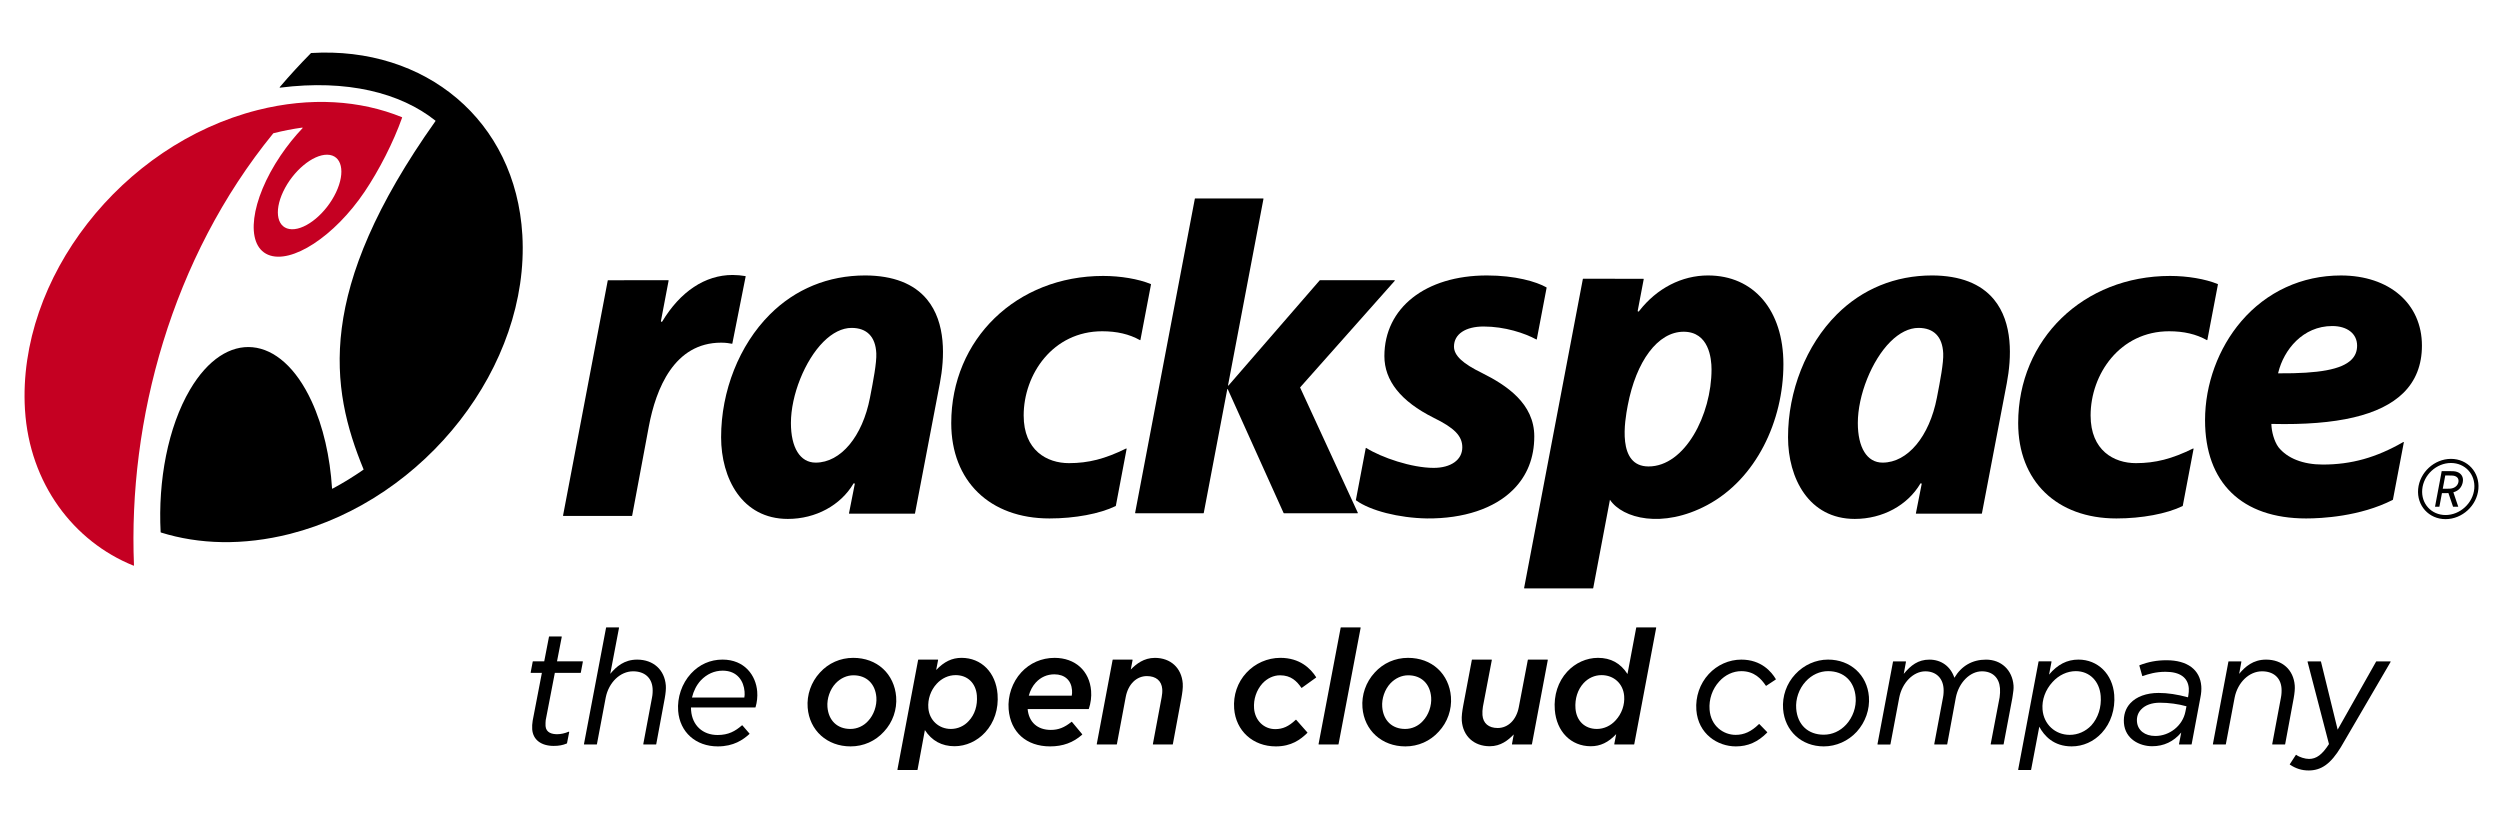 <?xml version="1.0" encoding="UTF-8" standalone="no"?>
<!-- Created with Inkscape (http://www.inkscape.org/) -->

<svg
   xmlns:dc="http://purl.org/dc/elements/1.1/"
   xmlns:cc="http://creativecommons.org/ns#"
   xmlns:rdf="http://www.w3.org/1999/02/22-rdf-syntax-ns#"
   xmlns:svg="http://www.w3.org/2000/svg"
   xmlns="http://www.w3.org/2000/svg"
   xmlns:sodipodi="http://sodipodi.sourceforge.net/DTD/sodipodi-0.dtd"
   xmlns:inkscape="http://www.inkscape.org/namespaces/inkscape"
   version="1.1"
   width="202.5"
   height="67.5"
   viewBox="135.829 229.889 202.5 67.5"
   id="Layer_1"
   xml:space="preserve"
   inkscape:version="0.48.3.1 r9886"
   sodipodi:docname="rackspace-logo-new.svg"><sodipodi:namedview
   pagecolor="#ffffff"
   bordercolor="#666666"
   borderopacity="1"
   objecttolerance="10"
   gridtolerance="10"
   guidetolerance="10"
   inkscape:pageopacity="0"
   inkscape:pageshadow="2"
   inkscape:window-width="1459"
   inkscape:window-height="959"
   id="namedview3306"
   showgrid="false"
   units="in"
   inkscape:zoom="2.8284271"
   inkscape:cx="138.19359"
   inkscape:cy="76.111504"
   inkscape:window-x="49"
   inkscape:window-y="24"
   inkscape:window-maximized="0"
   inkscape:current-layer="Layer_1" /><defs
   id="defs79" />
<g
   id="g3"
   transform="matrix(0.382,0,0,0.382,85.931,146.33)">
	<g
   id="g5">
		<g
   id="g7">
			<path
   d="m 190.682,259.349 c -2.07,4.366 -1.248,7.95 1.841,8.004 3.088,0.056 7.275,-3.437 9.343,-7.8 2.072,-4.368 1.249,-7.951 -1.841,-8.008 -3.088,-0.051 -7.273,3.442 -9.343,7.804 z m 25.17,-15.758 c 0.025,0.01 0.043,0.036 0.043,0.065 0,0.01 -0.002,0.019 -0.004,0.024 -1.846,5.232 -4.909,11.185 -7.945,15.7 -6.393,9.496 -15.572,15.482 -20.495,13.371 -4.921,-2.109 -3.737,-11.52 2.662,-21.019 1.441,-2.132 3.019,-4.086 4.656,-5.812 0.012,-0.013 0.021,-0.03 0.021,-0.051 0,-0.04 -0.034,-0.072 -0.072,-0.072 0,0 -0.009,0 -0.01,0.001 -2.011,0.278 -4.048,0.675 -6.105,1.196 -0.014,0.001 -0.028,0.012 -0.039,0.024 -21.603,26.493 -30.796,60.903 -29.531,91.598 v 0.002 c 0,0.041 -0.031,0.071 -0.072,0.071 -0.009,0 -0.019,0 -0.026,-0.003 -12.735,-5.135 -22.041,-17.438 -23.012,-33.015 l -0.012,-0.179 c -1.607,-27.715 20.486,-56.106 49.353,-63.414 11.185,-2.829 21.753,-2.083 30.588,1.513 z"
   id="path9"
   style="fill:#c50022"
   inkscape:connector-curvature="0" />
			<path
   d="m 207.685,318.338 c -2.099,1.457 -4.288,2.805 -6.549,4.019 -0.01,0.005 -0.022,0.009 -0.032,0.009 -0.04,0 -0.072,-0.031 -0.074,-0.07 -0.422,-6.653 -1.855,-13.1 -4.333,-18.465 -6.609,-14.318 -18.159,-15.419 -25.792,-2.456 -4.667,7.933 -6.795,19.3 -6.22,30.21 0,0.032 0.021,0.058 0.05,0.066 8.097,2.534 17.423,2.814 27.375,0.303 28.826,-7.344 50.875,-35.704 49.272,-63.392 -1.412,-24.321 -20.596,-40.036 -44.779,-38.579 -0.017,0 -0.033,0.008 -0.045,0.021 -2.351,2.379 -4.553,4.781 -6.619,7.207 -0.01,0.012 -0.016,0.029 -0.016,0.044 0,0.041 0.032,0.075 0.072,0.075 0.001,0 0.006,0 0.01,-0.001 14.171,-1.795 25.53,1.084 32.941,6.991 0.018,0.012 0.027,0.033 0.027,0.055 0,0.014 -0.004,0.029 -0.01,0.04 -25.539,36.004 -22.378,56.516 -15.253,73.84 0.004,0.008 0.006,0.016 0.006,0.025 0,0.024 -0.012,0.046 -0.031,0.058 z"
   id="path11"
   inkscape:connector-curvature="0" />
		</g>
		<g
   id="g13">
			<g
   id="g15">
				<path
   d="m 531.449,291.219 c -3.937,3.939 -6.895,11.337 -6.89,17.228 0.003,5.169 1.921,8.389 5.251,8.389 5.334,0 9.929,-5.577 11.511,-13.744 0.354,-1.824 0.714,-3.681 0.972,-5.331 0.258,-1.65 0.42,-3.105 0.37,-4.122 -0.167,-3.486 -1.986,-5.369 -5.24,-5.369 -1.993,-10e-4 -4.057,1.031 -5.974,2.949 z m 5.441,36.422 c -0.017,-0.019 -0.021,-0.041 -0.017,-0.06 l 1.22,-6.179 c 0.018,-0.097 -0.034,-0.171 -0.118,-0.188 -0.069,-0.012 -0.13,0.024 -0.162,0.081 -2.693,4.565 -7.972,7.479 -13.905,7.479 -9.743,0 -14.143,-8.646 -14.146,-17.301 -0.009,-9.831 3.854,-19.564 10.323,-26.038 5.419,-5.422 12.412,-8.288 20.23,-8.288 5.946,0.026 10.344,1.746 13.103,5.087 4.083,4.945 3.746,12.369 2.729,17.767 l -5.274,27.606 c -0.007,0.033 -0.037,0.058 -0.071,0.058 h -13.854 c -0.024,10e-4 -0.046,-0.009 -0.058,-0.024 z"
   id="path17"
   inkscape:connector-curvature="0" />
				<path
   d="m 445.903,277.149 c 6.027,0 10.48,1.312 12.632,2.528 0.024,0.014 0.041,0.044 0.034,0.075 l -2.08,10.917 c -0.004,0.024 -0.021,0.041 -0.041,0.051 -0.021,0.01 -0.045,0.01 -0.065,-0.001 -2.438,-1.327 -6.653,-2.745 -11.182,-2.745 -3.802,0 -6.275,1.592 -6.275,4.258 0,1.91 1.896,3.623 5.903,5.577 5.224,2.61 11.124,6.476 11.124,13.464 0,4.561 -1.522,8.375 -4.52,11.347 -3.984,3.954 -10.449,6.112 -18.226,6.052 -5.979,-0.097 -12.025,-1.647 -15.055,-3.84 -0.021,-0.017 -0.032,-0.046 -0.027,-0.073 l 2.086,-10.982 c 0.005,-0.022 0.022,-0.043 0.043,-0.054 0.023,-0.009 0.048,-0.007 0.068,0.005 3.237,2.031 9.617,4.222 14.297,4.222 3.628,0 6.072,-1.674 6.072,-4.359 0,-2.434 -1.719,-4.135 -6.106,-6.28 -6.941,-3.473 -10.416,-7.872 -10.416,-13.059 0.002,-10.207 8.692,-17.103 21.734,-17.103 z"
   id="path19"
   inkscape:connector-curvature="0" />
				<path
   d="m 590.769,277.251 c 3.699,0 7.478,0.644 10.102,1.719 0.033,0.012 0.051,0.046 0.046,0.082 l -2.243,11.757 c -0.003,0.022 -0.019,0.043 -0.041,0.051 -0.021,0.01 -0.044,0.01 -0.063,-0.001 -2.265,-1.266 -4.883,-1.876 -8.001,-1.876 -10.435,0 -16.651,9.094 -16.651,17.859 0,7.438 4.967,10.104 9.6,10.104 4.142,0 7.659,-0.904 12.128,-3.105 0.025,-0.012 0.058,-0.011 0.077,0.007 0.022,0.017 0.032,0.044 0.029,0.071 l -2.291,12.078 c -0.004,0.021 -0.019,0.041 -0.039,0.052 -3.39,1.64 -8.637,2.625 -14.034,2.625 -12.666,0 -20.828,-7.933 -20.828,-20.217 -0.004,-17.791 13.836,-31.206 32.209,-31.206 z"
   id="path21"
   inkscape:connector-curvature="0" />
				<path
   d="m 364.538,277.251 c 3.702,0 7.478,0.644 10.101,1.719 0.033,0.012 0.051,0.046 0.045,0.082 l -2.241,11.757 c -0.005,0.022 -0.021,0.043 -0.041,0.051 -0.022,0.01 -0.046,0.01 -0.066,-0.001 -2.262,-1.266 -4.881,-1.876 -8.001,-1.876 -10.434,0 -16.65,9.094 -16.65,17.859 0,7.438 4.968,10.104 9.599,10.104 4.141,0 7.657,-0.904 12.128,-3.105 0.027,-0.012 0.056,-0.011 0.078,0.007 0.022,0.017 0.033,0.044 0.027,0.071 l -2.288,12.078 c -0.004,0.021 -0.021,0.041 -0.041,0.052 -3.39,1.64 -8.637,2.625 -14.035,2.625 -12.664,0 -20.826,-7.933 -20.826,-20.217 0,-17.791 13.84,-31.206 32.211,-31.206 z"
   id="path23"
   inkscape:connector-curvature="0" />
				<path
   d="m 285.961,277.048 c 0.867,0 1.933,0.092 2.714,0.234 0.018,0.003 0.034,0.016 0.046,0.031 0.01,0.019 0.016,0.038 0.01,0.057 l -2.82,14.205 c -0.004,0.017 -0.014,0.034 -0.03,0.044 -0.017,0.012 -0.037,0.014 -0.056,0.012 -0.513,-0.106 -1.327,-0.23 -2.283,-0.23 -9.952,0 -13.834,9.728 -15.342,17.771 l -3.534,18.913 c -0.009,0.034 -0.037,0.06 -0.072,0.06 h -14.508 c -0.023,0 -0.043,-0.011 -0.056,-0.026 -0.014,-0.017 -0.021,-0.039 -0.016,-0.062 l 9.478,-49.834 c 0.007,-0.036 0.038,-0.06 0.072,-0.06 l 12.76,-0.001 c 0.023,0 0.043,0.007 0.058,0.025 0.011,0.012 0.017,0.029 0.017,0.046 l -1.628,8.564 c -0.012,0.058 0,0.133 0.074,0.171 0.075,0.039 0.155,0.014 0.207,-0.063 3.809,-6.331 9.079,-9.857 14.909,-9.857 z"
   id="path25"
   inkscape:connector-curvature="0" />
				<path
   d="m 305.22,291.219 c -3.937,3.939 -6.893,11.337 -6.889,17.228 10e-4,5.169 1.918,8.389 5.25,8.389 5.335,0 9.928,-5.577 11.508,-13.744 0.355,-1.824 0.714,-3.681 0.972,-5.331 0.26,-1.65 0.42,-3.105 0.373,-4.122 -0.169,-3.486 -1.986,-5.369 -5.241,-5.369 -1.992,-10e-4 -4.056,1.031 -5.973,2.949 z m 5.439,36.422 c -0.015,-0.019 -0.019,-0.041 -0.015,-0.06 l 1.219,-6.179 c 0.017,-0.097 -0.034,-0.171 -0.121,-0.188 -0.067,-0.012 -0.129,0.024 -0.16,0.081 -2.695,4.565 -7.972,7.479 -13.908,7.479 -9.741,0 -14.142,-8.646 -14.147,-17.301 -0.006,-9.831 3.855,-19.564 10.325,-26.038 5.417,-5.422 12.412,-8.288 20.229,-8.288 5.948,0.026 10.347,1.746 13.104,5.087 4.081,4.945 3.747,12.369 2.728,17.767 l -5.274,27.606 c -0.006,0.033 -0.035,0.058 -0.072,0.058 h -13.853 c -0.021,10e-4 -0.041,-0.009 -0.055,-0.024 z"
   id="path27"
   inkscape:connector-curvature="0" />
				<path
   d="m 480.185,317.649 c 7.698,0 13.354,-10.932 13.354,-20.579 0,-2.328 -0.55,-7.987 -5.919,-7.987 -5.459,0 -10.067,6.221 -11.854,15.653 -0.614,3.229 -2.326,12.913 4.419,12.913 z m 12.606,-40.5 c 9.698,0 15.989,7.354 15.989,18.813 0,12.017 -5.771,24.341 -16.171,29.886 -9.476,5.052 -17.94,2.836 -20.602,-1.122 -0.003,-0.007 -0.015,-0.007 -0.015,0.003 l -3.541,18.718 c -0.006,0.031 -0.036,0.06 -0.072,0.06 h -14.512 c -0.021,0 -0.041,-0.011 -0.055,-0.027 -0.015,-0.016 -0.021,-0.039 -0.015,-0.06 l 12.455,-65.513 c 0.007,-0.032 0.038,-0.06 0.072,-0.06 l 12.762,0.008 c 0.021,0 0.041,0.01 0.056,0.026 0.015,0.019 0.019,0.042 0.015,0.06 l -1.268,6.67 c -0.014,0.073 -0.008,0.162 0.066,0.193 0.069,0.029 0.146,0.003 0.203,-0.07 l 0.062,-0.081 c 3.739,-4.797 9.019,-7.504 14.571,-7.504 z"
   id="path29"
   inkscape:connector-curvature="0" />
				<path
   d="m 384.049,260.823 h 14.411 c 0.021,0 0.041,0.01 0.055,0.027 0.015,0.021 0.02,0.041 0.015,0.062 l -7.516,39.54 c -0.003,0.024 10e-4,0.049 0.027,0.06 0.022,0.012 0.049,0.003 0.065,-0.015 l 19.347,-22.312 c 0.014,-0.015 0.034,-0.024 0.055,-0.024 h 15.804 c 0.029,0 0.056,0.016 0.068,0.043 0.003,0.01 0.007,0.021 0.007,0.031 0,0.017 -0.007,0.034 -0.021,0.048 l -20.072,22.612 12.245,26.574 c 0.005,0.01 0.005,0.02 0.005,0.029 0,0.014 -0.003,0.027 -0.008,0.037 -0.017,0.023 -0.038,0.036 -0.062,0.036 H 402.87 c -0.027,0 -0.055,-0.018 -0.068,-0.043 l -11.844,-26.269 c -0.008,-0.024 -0.029,-0.036 -0.054,-0.034 -0.025,0.003 -0.041,0.019 -0.047,0.044 l -4.987,26.241 c -0.008,0.034 -0.037,0.061 -0.072,0.061 h -14.41 c -0.022,0 -0.042,-0.011 -0.056,-0.027 -0.016,-0.019 -0.019,-0.041 -0.016,-0.06 l 12.663,-66.602 c 0.004,-0.035 0.035,-0.059 0.07,-0.059 z"
   id="path31"
   inkscape:connector-curvature="0" />
				<path
   d="m 630.427,292.032 c 0,-2.549 -2.11,-4.158 -5.267,-4.158 -6.259,0 -10.274,5.063 -11.444,9.841 l -0.041,0.174 c -0.002,10e-4 -0.002,0.005 0,0.01 0.003,10e-4 0.005,0.003 0.01,0.003 h 0.181 c 8.48,0.056 13.266,-0.815 15.358,-2.892 0.809,-0.802 1.203,-1.781 1.203,-2.978 z m -3.454,-14.881 c 10.317,0 17.201,5.994 17.201,14.881 0,4.11 -1.339,7.49 -3.974,10.059 -4.83,4.708 -13.904,6.866 -27.788,6.54 l -0.157,-0.002 c 0,-0.004 -0.003,0 -0.003,0 -0.002,0.002 -0.002,0.002 -0.002,0.003 l 0.005,0.156 c 0.048,1.431 0.544,3.448 1.476,4.753 1.896,2.398 5.254,3.705 9.414,3.705 6.083,0 11.354,-1.479 17.083,-4.78 0.024,-0.014 0.056,-0.013 0.079,0.003 0.023,0.018 0.034,0.046 0.03,0.071 l -2.311,12.146 c -0.005,0.021 -0.021,0.039 -0.036,0.05 -6.979,3.554 -15.168,3.938 -18.371,3.938 -13.638,0 -21.434,-7.583 -21.434,-20.826 0,-7.634 2.805,-15.286 7.688,-20.99 5.362,-6.26 12.856,-9.707 21.1,-9.707 z"
   id="path33"
   inkscape:connector-curvature="0" />
			</g>
			<path
   d="m 644.237,322.511 c -0.272,3.021 1.932,5.438 4.945,5.438 3.075,0 5.819,-2.516 6.094,-5.593 0.272,-3.025 -1.933,-5.442 -4.946,-5.442 -3.071,-10e-4 -5.814,2.512 -6.093,5.597 z m -0.866,-0.076 c 0.318,-3.53 3.434,-6.393 6.959,-6.393 3.529,0 6.132,2.861 5.815,6.393 -0.318,3.525 -3.436,6.386 -6.963,6.386 -3.526,-0.001 -6.129,-2.861 -5.811,-6.386 z m 4.987,-3.771 c 0.004,-0.016 0.018,-0.027 0.03,-0.027 h 1.603 l 0.016,0.002 c 0.41,0.008 0.683,0.01 0.89,0.025 0.279,0.021 0.49,0.062 0.709,0.139 0.812,0.271 1.273,0.915 1.273,1.735 0,0.14 -0.014,0.289 -0.045,0.438 -0.188,1.01 -0.821,1.829 -1.995,2.15 l 1.028,3.028 c 0,0.004 0.002,0.005 0.002,0.011 0,0.005 -0.002,0.012 -0.007,0.015 -0.005,0.012 -0.015,0.017 -0.024,0.017 h -1.042 c -0.012,0 -0.022,-0.01 -0.028,-0.021 l -0.979,-2.885 -0.643,0.016 h -0.021 -0.707 l -0.54,2.864 c -0.002,0.016 -0.016,0.025 -0.031,0.025 h -0.861 c -0.009,0 -0.02,-0.005 -0.023,-0.013 -0.004,-0.007 -0.009,-0.016 -0.009,-0.024 l 0.545,-2.892 0.007,-0.036 0.429,-2.268 0.423,-2.299 z m 1.463,0.9 h -0.704 l -0.262,1.41 -0.266,1.402 h 0.688 0.08 c 0.354,-0.005 0.588,-0.011 0.776,-0.021 0.207,-0.015 0.36,-0.043 0.528,-0.095 0.664,-0.192 1.132,-0.677 1.247,-1.297 0.115,-0.61 -0.164,-1.093 -0.756,-1.282 -0.148,-0.055 -0.283,-0.081 -0.488,-0.096 -0.185,-0.013 -0.417,-0.014 -0.769,-0.021 h -0.074 z"
   id="path35"
   inkscape:connector-curvature="0" />
		</g>
	</g>
	<g
   id="g37">
		<path
   d="m 414.376,376.602 h -4.089 c -0.022,0 -0.043,-0.011 -0.059,-0.025 -0.013,-0.02 -0.018,-0.039 -0.015,-0.062 l 4.687,-24.677 c 0.007,-0.034 0.035,-0.061 0.071,-0.061 h 4.092 c 0.022,0 0.044,0.011 0.058,0.026 0.013,0.019 0.02,0.038 0.014,0.062 l -4.687,24.677 c -0.007,0.033 -0.038,0.06 -0.072,0.06 z"
   id="path39"
   inkscape:connector-curvature="0" />
		<path
   d="m 555.41,376.602 h -2.604 c -0.021,0 -0.043,-0.011 -0.057,-0.025 -0.014,-0.02 -0.021,-0.039 -0.016,-0.062 l 1.892,-9.902 c 0.092,-0.583 0.126,-1.383 0.08,-1.94 -0.173,-2.246 -1.604,-3.586 -3.828,-3.586 -2.545,0 -4.923,2.402 -5.538,5.586 l -1.824,9.871 c -0.007,0.034 -0.036,0.061 -0.072,0.061 h -2.604 c -0.021,0 -0.042,-0.011 -0.056,-0.025 -0.015,-0.02 -0.021,-0.039 -0.017,-0.062 l 1.86,-9.902 c 0.114,-0.536 0.16,-1.334 0.112,-1.94 -0.173,-2.212 -1.653,-3.586 -3.862,-3.586 -2.543,0 -4.925,2.402 -5.536,5.586 l -1.861,9.871 c -0.007,0.034 -0.037,0.061 -0.071,0.061 h -2.604 c -0.021,0 -0.043,-0.011 -0.059,-0.025 -0.013,-0.02 -0.018,-0.039 -0.015,-0.062 l 3.292,-17.476 c 0.008,-0.034 0.037,-0.061 0.071,-0.061 h 2.604 c 0.021,0 0.043,0.011 0.058,0.025 0.013,0.017 0.02,0.039 0.014,0.062 l -0.47,2.557 c 1.512,-1.818 3.042,-3.019 5.439,-3.019 2.521,0 4.491,1.438 5.298,3.851 1.493,-2.521 3.807,-3.851 6.703,-3.851 3.234,0 5.582,2.201 5.839,5.479 0.053,0.665 -0.065,1.441 -0.183,2.191 -0.026,0.178 -0.053,0.354 -0.08,0.529 l -1.838,9.737 c -0.002,0.03 -0.034,0.057 -0.067,0.057 z"
   id="path41"
   inkscape:connector-curvature="0" />
		<path
   d="m 615.106,376.602 h -2.604 c -0.021,0 -0.043,-0.011 -0.058,-0.025 -0.014,-0.02 -0.021,-0.039 -0.015,-0.062 l 1.856,-9.902 c 0.114,-0.54 0.162,-1.338 0.114,-1.94 -0.177,-2.246 -1.723,-3.586 -4.135,-3.586 -2.727,0 -5.166,2.35 -5.808,5.586 l -1.86,9.871 c -0.007,0.034 -0.036,0.061 -0.07,0.061 h -2.604 c -0.022,0 -0.045,-0.011 -0.059,-0.025 -0.014,-0.02 -0.02,-0.039 -0.014,-0.062 l 3.29,-17.476 c 0.007,-0.034 0.037,-0.061 0.071,-0.061 h 2.604 c 0.022,0 0.044,0.011 0.058,0.025 0.014,0.017 0.02,0.039 0.014,0.062 l -0.468,2.559 c 1.274,-1.528 2.958,-3.021 5.71,-3.021 3.431,0 5.812,2.15 6.076,5.479 0.053,0.693 -0.019,1.56 -0.228,2.725 l -1.805,9.734 c 0,0.031 -0.03,0.058 -0.065,0.058 z"
   id="path43"
   inkscape:connector-curvature="0" />
		<path
   d="m 620.14,382.111 c -1.431,0 -2.687,-0.392 -3.956,-1.229 -0.031,-0.021 -0.042,-0.067 -0.021,-0.103 l 1.268,-1.95 c 0.012,-0.019 0.027,-0.029 0.048,-0.033 0.024,0 0.041,0 0.058,0.014 0.649,0.48 1.834,0.856 2.695,0.856 1.562,0 2.793,-0.912 4.231,-3.15 l -4.541,-17.444 c -0.006,-0.022 0,-0.046 0.014,-0.064 0.013,-0.018 0.033,-0.026 0.059,-0.026 h 2.7 c 0.036,0 0.062,0.021 0.071,0.056 l 3.537,14.417 8.158,-14.437 c 0.014,-0.022 0.038,-0.036 0.065,-0.036 h 2.941 c 0.026,0 0.052,0.014 0.063,0.034 0.012,0.024 0.012,0.053 0,0.074 l -10.548,18.079 c -2.136,3.512 -4.118,4.942 -6.842,4.942 z"
   id="path45"
   inkscape:connector-curvature="0" />
		<path
   d="m 498.688,377.008 c -3.868,0 -7.986,-2.646 -8.367,-7.709 -0.211,-2.812 0.746,-5.594 2.623,-7.627 1.797,-1.949 4.315,-3.066 6.907,-3.066 4.244,0 6.407,2.588 7.317,4.128 0.021,0.032 0.011,0.076 -0.022,0.1 l -1.992,1.316 c -0.03,0.021 -0.08,0.016 -0.104,-0.021 -0.963,-1.433 -2.427,-3.076 -5.196,-3.076 -1.729,0 -3.434,0.791 -4.672,2.173 -1.472,1.6 -2.224,3.783 -2.055,5.997 0.262,3.507 2.978,5.341 5.524,5.341 1.808,0 3.328,-0.702 4.935,-2.278 0.016,-0.012 0.034,-0.021 0.052,-0.021 l 0,0 c 0.021,0 0.039,0.01 0.056,0.022 l 1.643,1.689 c 0.027,0.029 0.027,0.073 0,0.104 -1.968,1.997 -4.079,2.928 -6.649,2.928 z"
   id="path47"
   inkscape:connector-curvature="0" />
		<path
   d="m 446.519,376.976 c -3.347,0 -5.676,-2.125 -5.936,-5.409 -0.072,-0.934 0.099,-2.072 0.297,-3.163 l 1.838,-9.736 c 0.007,-0.036 0.038,-0.062 0.072,-0.062 h 4.089 c 0.023,0 0.045,0.01 0.059,0.026 0.013,0.018 0.02,0.039 0.015,0.061 l -1.893,9.906 c -0.097,0.549 -0.135,1.276 -0.094,1.771 0.135,1.74 1.31,2.738 3.222,2.738 2.213,0 3.969,-1.728 4.479,-4.402 l 1.918,-10.038 c 0.007,-0.036 0.038,-0.062 0.072,-0.062 h 4.089 c 0.021,0 0.043,0.01 0.059,0.026 0.013,0.018 0.02,0.039 0.015,0.061 l -3.365,17.85 c -0.007,0.034 -0.038,0.062 -0.071,0.062 h -4.09 c -0.022,0 -0.043,-0.012 -0.058,-0.026 -0.014,-0.02 -0.021,-0.039 -0.015,-0.062 l 0.379,-2.049 c -1.148,1.202 -2.746,2.508 -5.081,2.508 z"
   id="path49"
   inkscape:connector-curvature="0" />
		<path
   d="m 401.146,377.008 c -4.847,0 -8.477,-3.295 -8.831,-8.015 -0.213,-2.854 0.707,-5.552 2.592,-7.591 1.856,-2.015 4.483,-3.169 7.203,-3.169 4.117,0 6.396,2.226 7.585,4.091 0.021,0.033 0.014,0.077 -0.019,0.1 l -3.01,2.164 c -0.014,0.012 -0.041,0.01 -0.055,0.014 -0.021,-0.005 -0.037,-0.016 -0.048,-0.03 -0.953,-1.371 -2.16,-2.64 -4.526,-2.64 -1.354,0 -2.709,0.63 -3.729,1.732 -1.268,1.414 -1.916,3.341 -1.771,5.286 0.191,2.547 2.075,4.394 4.479,4.394 1.61,0 2.87,-0.569 4.354,-1.973 0.014,-0.014 0.034,-0.021 0.051,-0.021 0.021,0 0.039,0.01 0.055,0.025 l 2.361,2.67 c 0.027,0.029 0.023,0.075 -0.006,0.102 -1.447,1.414 -3.374,2.861 -6.685,2.861 z"
   id="path51"
   inkscape:connector-curvature="0" />
		<path
   d="m 379.243,376.602 h -4.089 c -0.023,0 -0.043,-0.011 -0.058,-0.025 -0.012,-0.02 -0.019,-0.039 -0.014,-0.062 l 1.856,-9.902 c 0.117,-0.543 0.17,-1.254 0.129,-1.773 -0.138,-1.738 -1.324,-2.738 -3.257,-2.738 -2.21,0 -3.969,1.729 -4.481,4.402 l -1.881,10.04 c -0.007,0.034 -0.038,0.061 -0.072,0.061 h -4.122 c -0.023,0 -0.044,-0.011 -0.058,-0.025 -0.012,-0.02 -0.019,-0.039 -0.014,-0.062 l 3.363,-17.848 c 0.006,-0.036 0.037,-0.062 0.072,-0.062 h 4.089 c 0.022,0 0.042,0.011 0.057,0.027 0.013,0.018 0.018,0.039 0.015,0.061 l -0.384,2.021 c 1.158,-1.192 2.776,-2.479 5.119,-2.479 3.327,0 5.641,2.123 5.902,5.409 0.075,0.969 -0.113,2.141 -0.296,3.163 l -1.805,9.734 c -0.006,0.031 -0.037,0.058 -0.071,0.058 z"
   id="path53"
   inkscape:connector-curvature="0" />
		<path
   d="m 269.702,376.602 h -2.604 c -0.023,0 -0.043,-0.011 -0.057,-0.025 -0.013,-0.02 -0.019,-0.039 -0.015,-0.062 l 1.859,-9.902 c 0.114,-0.536 0.162,-1.334 0.113,-1.94 -0.176,-2.246 -1.72,-3.586 -4.133,-3.586 -2.728,0 -5.169,2.35 -5.807,5.586 l -1.861,9.871 c -0.006,0.034 -0.037,0.061 -0.072,0.061 h -2.603 c -0.023,0 -0.044,-0.011 -0.058,-0.025 -0.013,-0.02 -0.019,-0.039 -0.014,-0.062 l 4.686,-24.677 c 0.005,-0.034 0.036,-0.061 0.071,-0.061 h 2.604 c 0.022,0 0.042,0.011 0.056,0.026 0.013,0.019 0.019,0.038 0.015,0.062 l -1.859,9.757 c 1.271,-1.527 2.957,-3.018 5.705,-3.018 3.428,0 5.813,2.15 6.078,5.479 0.051,0.695 -0.021,1.562 -0.229,2.725 l -1.804,9.734 c -0.005,0.03 -0.036,0.057 -0.071,0.057 z"
   id="path55"
   inkscape:connector-curvature="0" />
		<path
   d="m 282.823,377.008 c -4.672,0 -8.045,-3.017 -8.401,-7.504 -0.226,-2.878 0.789,-5.844 2.714,-7.935 1.787,-1.938 4.1,-2.966 6.688,-2.966 4.716,0 7.094,3.397 7.358,6.764 0.088,1.107 -0.029,2.229 -0.351,3.339 -0.008,0.031 -0.037,0.053 -0.069,0.053 H 277.14 c -0.008,0.188 0.006,0.378 0.018,0.562 l 0.007,0.067 c 0.248,3.161 2.453,5.204 5.617,5.204 2.319,0 3.741,-0.815 5.163,-2.043 0.013,-0.012 0.028,-0.019 0.047,-0.019 0.029,0.005 0.043,0.011 0.056,0.024 l 1.489,1.725 c 0.026,0.03 0.022,0.077 -0.007,0.103 -1.351,1.223 -3.335,2.626 -6.707,2.626 z m -5.475,-10.357 h 11.105 c 0.072,-0.321 0.089,-0.75 0.048,-1.272 -0.169,-2.143 -1.476,-4.43 -4.641,-4.43 -1.757,0 -3.363,0.716 -4.649,2.074 -0.877,0.952 -1.519,2.206 -1.863,3.628 z"
   id="path57"
   inkscape:connector-curvature="0" />
		<path
   d="m 248.054,376.907 c -2.703,0 -4.415,-1.315 -4.581,-3.52 -0.041,-0.562 -0.004,-1.232 0.102,-1.842 l 1.95,-10.124 h -2.306 c -0.023,0 -0.043,-0.011 -0.057,-0.024 -0.012,-0.021 -0.019,-0.04 -0.015,-0.062 l 0.435,-2.298 c 0.006,-0.034 0.037,-0.061 0.072,-0.061 h 2.368 l 1.01,-5.215 c 0.006,-0.034 0.037,-0.061 0.072,-0.061 h 2.562 c 0.022,0 0.044,0.011 0.058,0.026 0.012,0.019 0.019,0.04 0.015,0.062 l -1.005,5.187 h 5.409 c 0.023,0 0.043,0.011 0.058,0.025 0.012,0.017 0.018,0.039 0.014,0.062 l -0.434,2.298 c -0.007,0.034 -0.038,0.06 -0.072,0.06 h -5.436 l -1.933,10.016 c -0.027,0.292 -0.068,0.854 -0.038,1.264 0.106,1.427 1.394,1.726 2.456,1.726 0.787,0 1.613,-0.18 2.46,-0.534 0.022,-0.013 0.051,-0.007 0.075,0.011 0.021,0.018 0.031,0.045 0.025,0.07 l -0.464,2.366 c -0.004,0.022 -0.021,0.043 -0.043,0.054 -0.853,0.36 -1.679,0.514 -2.757,0.514 z"
   id="path59"
   inkscape:connector-curvature="0" />
		<path
   d="m 428.619,377.008 c -4.979,0 -8.717,-3.379 -9.098,-8.216 -0.215,-2.703 0.728,-5.41 2.584,-7.426 1.823,-2.02 4.337,-3.133 7.076,-3.133 2.494,0 4.688,0.808 6.34,2.335 1.597,1.478 2.576,3.576 2.762,5.914 0.216,2.716 -0.729,5.41 -2.588,7.393 -1.826,2.02 -4.34,3.133 -7.076,3.133 z m 0.607,-15.076 c -1.382,0 -2.722,0.604 -3.767,1.699 -1.201,1.271 -1.886,3.237 -1.746,5.017 0.229,2.876 2.093,4.662 4.865,4.662 1.431,0 2.803,-0.617 3.763,-1.698 1.199,-1.266 1.884,-3.233 1.747,-5.019 -0.227,-2.874 -2.092,-4.661 -4.862,-4.661 z"
   id="path61"
   inkscape:connector-curvature="0" />
		<path
   d="m 517.347,377.008 c -4.716,0 -8.268,-3.254 -8.633,-7.91 -0.214,-2.72 0.729,-5.413 2.586,-7.394 1.816,-1.969 4.349,-3.101 6.945,-3.101 4.737,0 8.302,3.24 8.666,7.879 0.21,2.673 -0.733,5.379 -2.585,7.424 -1.815,1.971 -4.357,3.102 -6.979,3.102 z m 0.911,-15.956 c -1.765,0 -3.451,0.772 -4.744,2.175 -1.428,1.55 -2.185,3.716 -2.021,5.79 0.267,3.399 2.504,5.512 5.842,5.512 1.787,0 3.473,-0.761 4.745,-2.14 1.427,-1.551 2.184,-3.717 2.021,-5.794 -0.268,-3.42 -2.507,-5.543 -5.843,-5.543 z"
   id="path63"
   inkscape:connector-curvature="0" />
		<path
   d="m 561.236,382.011 h -2.604 c -0.021,0 -0.041,-0.01 -0.057,-0.026 -0.013,-0.018 -0.02,-0.037 -0.016,-0.061 l 4.321,-22.886 c 0.007,-0.034 0.037,-0.061 0.072,-0.061 h 2.603 c 0.022,0 0.043,0.011 0.06,0.025 0.012,0.017 0.017,0.039 0.014,0.062 l -0.52,2.723 c 1.788,-2.142 3.828,-3.185 6.23,-3.185 4.121,0 7.24,3.072 7.588,7.472 0.237,3.05 -0.722,5.991 -2.636,8.068 -1.7,1.848 -3.97,2.863 -6.391,2.863 -3.807,0 -5.825,-2.229 -6.863,-4.178 l -1.732,9.121 c -0.002,0.037 -0.034,0.063 -0.069,0.063 z m 9.545,-20.959 c -1.817,0 -3.616,0.843 -4.935,2.309 -1.513,1.64 -2.287,3.764 -2.121,5.827 0.241,3.114 2.665,5.375 5.761,5.375 1.731,0 3.36,-0.713 4.588,-2.006 1.45,-1.606 2.173,-3.881 1.986,-6.229 -0.245,-3.156 -2.368,-5.276 -5.279,-5.276 z"
   id="path65"
   inkscape:connector-curvature="0" />
		<path
   d="m 586.984,376.972 c -2.703,0 -5.732,-1.532 -5.999,-4.899 -0.128,-1.658 0.337,-3.115 1.352,-4.212 1.297,-1.411 3.429,-2.188 6.003,-2.188 1.896,0 3.938,0.304 6.232,0.928 l 0.059,-0.325 c 0.1,-0.533 0.145,-1.162 0.109,-1.604 -0.183,-2.278 -1.893,-3.482 -4.94,-3.482 -2.028,0 -3.584,0.458 -4.839,0.908 -0.021,0.003 -0.039,0.003 -0.057,-0.005 -0.02,-0.009 -0.032,-0.025 -0.039,-0.047 l -0.61,-2.162 c -0.012,-0.036 0.011,-0.073 0.045,-0.087 1.897,-0.729 3.662,-1.056 5.727,-1.056 4.402,0 7.087,1.997 7.361,5.478 0.056,0.731 -0.011,1.591 -0.187,2.423 l -1.856,9.901 c -0.007,0.034 -0.038,0.062 -0.071,0.062 h -2.538 c -0.023,0 -0.044,-0.012 -0.059,-0.026 -0.013,-0.02 -0.018,-0.041 -0.014,-0.062 l 0.473,-2.451 c -1.624,1.927 -3.695,2.906 -6.152,2.906 z m 1.607,-9.228 c -1.702,0 -3.104,0.508 -3.955,1.43 -0.662,0.687 -0.97,1.577 -0.888,2.581 0.144,1.849 1.67,3.043 3.89,3.043 3.06,0 5.803,-2.213 6.38,-5.146 l 0.23,-1.149 c -1.753,-0.49 -3.76,-0.759 -5.657,-0.759 z"
   id="path67"
   inkscape:connector-curvature="0" />
		<path
   d="m 467.945,376.976 c -4.207,0 -7.274,-3.099 -7.638,-7.711 -0.243,-3.113 0.688,-5.989 2.632,-8.102 1.718,-1.862 4.094,-2.93 6.521,-2.93 2.716,0 4.766,1.122 6.257,3.427 l 1.851,-9.823 c 0.005,-0.034 0.036,-0.061 0.071,-0.061 h 4.092 c 0.021,0 0.043,0.011 0.057,0.026 0.014,0.019 0.019,0.038 0.015,0.062 l -4.651,24.677 c -0.008,0.034 -0.038,0.061 -0.072,0.061 h -4.091 c -0.023,0 -0.045,-0.011 -0.06,-0.025 -0.012,-0.02 -0.019,-0.041 -0.014,-0.062 l 0.405,-2.109 c -1.644,1.749 -3.357,2.57 -5.375,2.57 z m 2.264,-15.08 c -1.438,0 -2.786,0.604 -3.801,1.7 -1.252,1.358 -1.877,3.321 -1.717,5.387 0.209,2.629 1.985,4.326 4.532,4.326 1.493,0 2.948,-0.668 3.989,-1.835 1.293,-1.401 1.95,-3.276 1.802,-5.146 -0.2,-2.609 -2.176,-4.432 -4.805,-4.432 z"
   id="path69"
   inkscape:connector-curvature="0" />
		<path
   d="m 325.11,382.011 h -4.124 c -0.023,0 -0.043,-0.01 -0.057,-0.026 -0.013,-0.018 -0.019,-0.037 -0.015,-0.061 l 4.391,-23.258 c 0.006,-0.036 0.037,-0.062 0.072,-0.062 h 4.091 c 0.022,0 0.042,0.011 0.057,0.027 0.013,0.018 0.019,0.039 0.014,0.062 l -0.408,2.115 c 1.698,-1.779 3.366,-2.575 5.379,-2.575 4.204,0 7.273,3.097 7.637,7.707 0.245,3.118 -0.692,5.995 -2.636,8.102 -1.713,1.862 -4.075,2.93 -6.48,2.93 -2.702,0 -4.82,-1.15 -6.294,-3.425 l -1.555,8.404 c -0.007,0.034 -0.038,0.06 -0.072,0.06 z m 8.154,-20.115 c -1.505,0 -2.934,0.651 -4.026,1.837 -1.272,1.382 -1.917,3.259 -1.767,5.148 0.202,2.566 2.21,4.428 4.774,4.428 1.454,0 2.837,-0.617 3.798,-1.698 1.275,-1.348 1.886,-3.261 1.718,-5.387 -0.207,-2.628 -1.971,-4.328 -4.497,-4.328 z"
   id="path71"
   inkscape:connector-curvature="0" />
		<path
   d="m 353.296,377.008 c -5.047,0 -8.417,-3.019 -8.8,-7.878 -0.224,-2.837 0.783,-5.764 2.689,-7.83 1.82,-1.977 4.323,-3.065 7.047,-3.065 4.372,0 7.416,2.747 7.752,6.998 0.099,1.263 -0.068,2.58 -0.483,3.815 -0.01,0.029 -0.039,0.05 -0.07,0.05 h -12.903 c 0.25,2.768 2.081,4.415 4.911,4.415 1.604,0 2.873,-0.493 4.383,-1.708 0.026,-0.022 0.072,-0.021 0.103,0.012 l 2.166,2.603 c 0.025,0.031 0.021,0.077 -0.009,0.103 -1.87,1.67 -4.09,2.485 -6.786,2.485 z m -4.525,-10.762 h 9.111 c 0.069,-0.313 0.09,-0.729 0.054,-1.173 -0.162,-2.096 -1.561,-3.346 -3.743,-3.346 -1.525,0 -2.886,0.599 -3.932,1.733 -0.687,0.747 -1.199,1.709 -1.49,2.786 z"
   id="path73"
   inkscape:connector-curvature="0" />
		<path
   d="m 310.98,377.008 c -4.979,0 -8.72,-3.379 -9.097,-8.216 -0.212,-2.704 0.728,-5.412 2.585,-7.426 1.824,-2.02 4.337,-3.133 7.075,-3.133 2.495,0 4.687,0.808 6.338,2.335 1.597,1.478 2.579,3.576 2.763,5.914 0.213,2.719 -0.729,5.412 -2.586,7.393 -1.828,2.02 -4.343,3.133 -7.078,3.133 z m 0.605,-15.076 c -1.381,0 -2.718,0.604 -3.763,1.699 -1.201,1.269 -1.886,3.235 -1.747,5.017 0.226,2.876 2.089,4.662 4.862,4.662 1.431,0 2.804,-0.617 3.766,-1.698 1.199,-1.267 1.883,-3.233 1.747,-5.017 -0.226,-2.876 -2.091,-4.663 -4.865,-4.663 z"
   id="path75"
   inkscape:connector-curvature="0" />
	</g>
</g>
</svg>